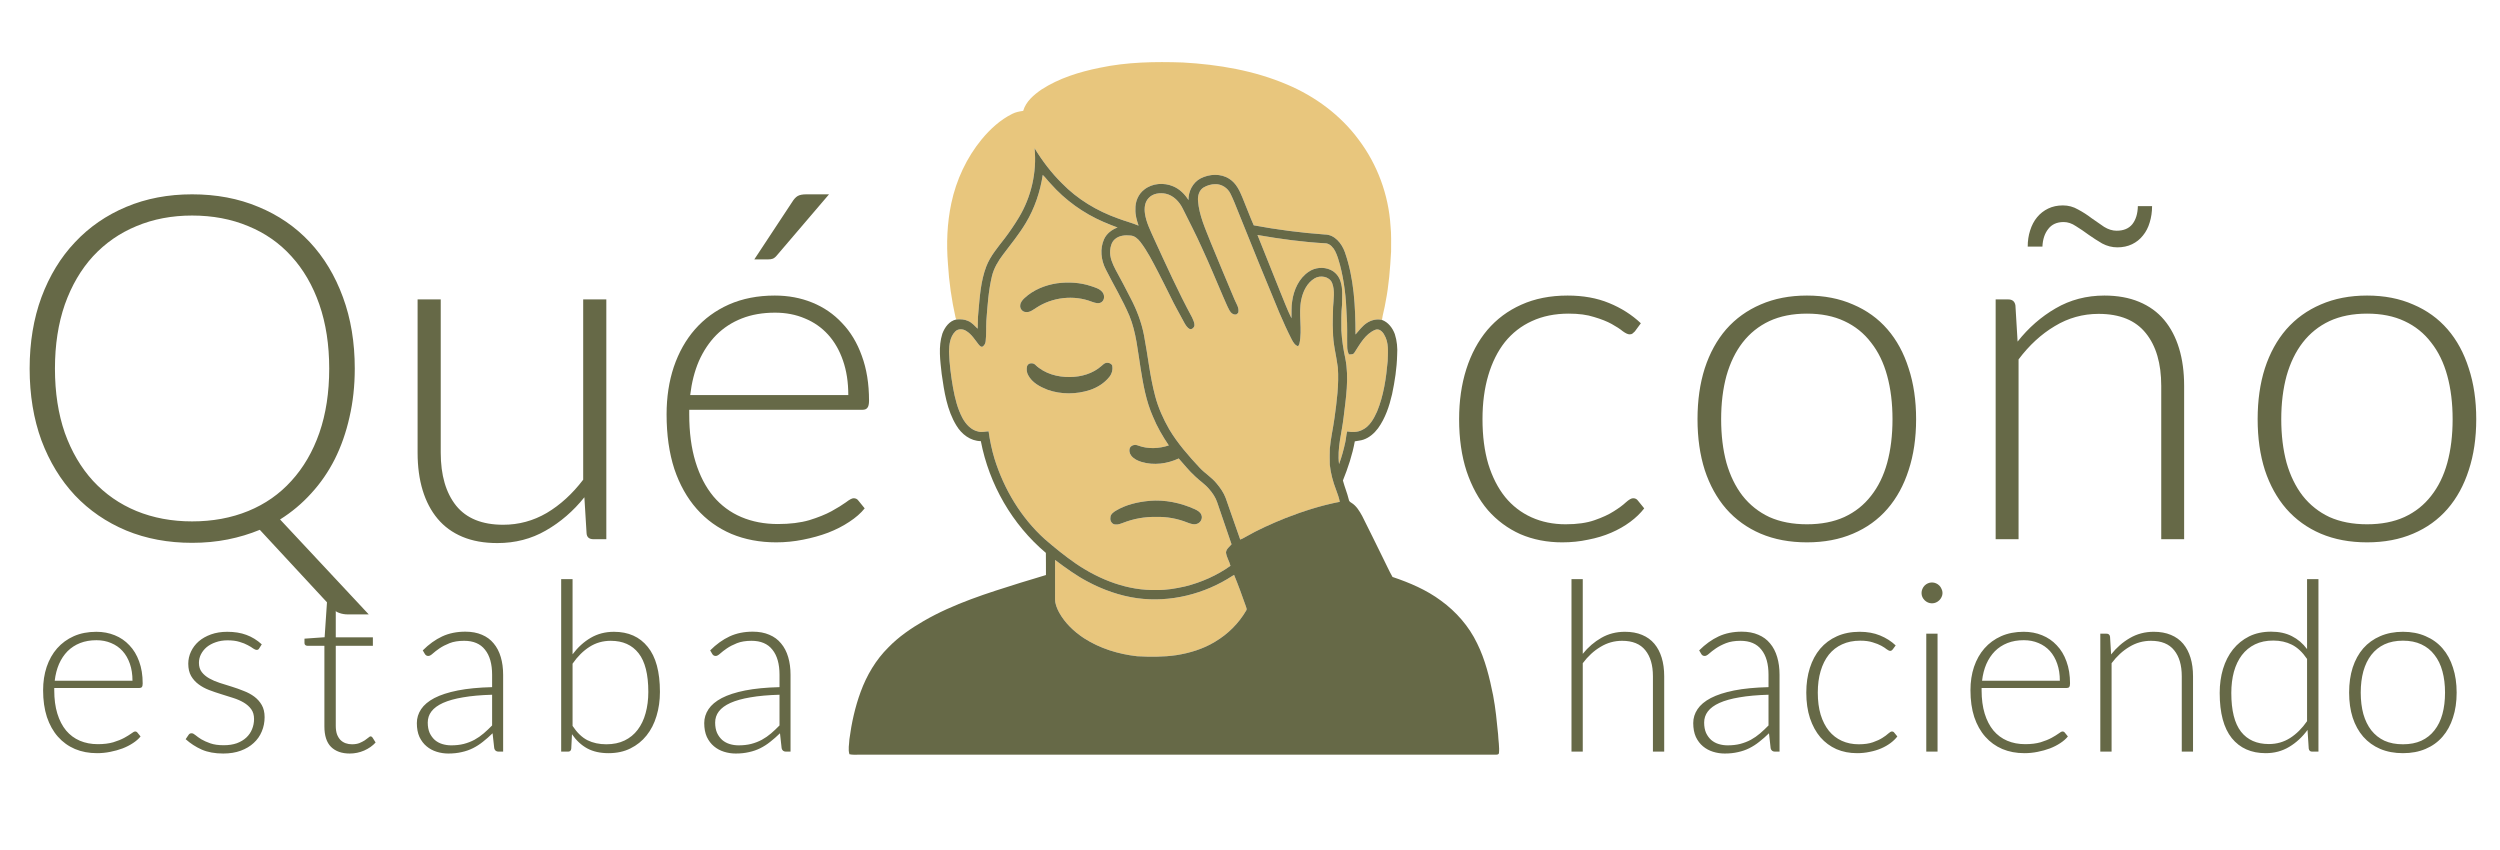 <svg width="153" height="52" viewBox="0 0 153 52" fill="none" xmlns="http://www.w3.org/2000/svg">
<path d="M21.712 22.557C21.712 23.609 21.604 24.602 21.387 25.537C21.181 26.461 20.881 27.316 20.488 28.103C20.094 28.88 19.613 29.578 19.042 30.198C18.482 30.817 17.848 31.348 17.14 31.791L22.567 37.602H21.299C21.102 37.602 20.925 37.572 20.768 37.514C20.611 37.464 20.473 37.371 20.355 37.233L15.9 32.425C15.281 32.68 14.627 32.877 13.939 33.015C13.25 33.152 12.523 33.221 11.756 33.221C10.291 33.221 8.948 32.971 7.729 32.469C6.51 31.958 5.462 31.24 4.587 30.316C3.712 29.381 3.029 28.26 2.537 26.953C2.055 25.635 1.814 24.17 1.814 22.557C1.814 20.954 2.055 19.499 2.537 18.191C3.029 16.873 3.712 15.752 4.587 14.828C5.462 13.894 6.51 13.171 7.729 12.66C8.948 12.148 10.291 11.893 11.756 11.893C13.241 11.893 14.593 12.148 15.812 12.66C17.031 13.161 18.079 13.879 18.954 14.813C19.829 15.747 20.507 16.873 20.989 18.191C21.471 19.499 21.712 20.954 21.712 22.557ZM20.148 22.557C20.148 21.102 19.947 19.794 19.544 18.634C19.141 17.473 18.57 16.49 17.833 15.684C17.105 14.877 16.225 14.263 15.193 13.84C14.16 13.407 13.014 13.191 11.756 13.191C10.517 13.191 9.381 13.407 8.348 13.84C7.326 14.263 6.441 14.877 5.694 15.684C4.956 16.49 4.381 17.473 3.968 18.634C3.565 19.794 3.363 21.102 3.363 22.557C3.363 24.022 3.565 25.335 3.968 26.495C4.381 27.646 4.956 28.624 5.694 29.43C6.441 30.237 7.326 30.851 8.348 31.274C9.381 31.697 10.517 31.909 11.756 31.909C13.014 31.909 14.16 31.697 15.193 31.274C16.225 30.851 17.105 30.237 17.833 29.43C18.57 28.624 19.141 27.646 19.544 26.495C19.947 25.335 20.148 24.022 20.148 22.557ZM26.973 18.324V27.705C26.973 29.081 27.288 30.163 27.917 30.95C28.547 31.727 29.506 32.115 30.794 32.115C31.747 32.115 32.637 31.874 33.463 31.392C34.289 30.901 35.032 30.222 35.691 29.357V18.324H37.107V33H36.325C36.05 33 35.907 32.872 35.897 32.617L35.764 30.433C35.086 31.279 34.299 31.958 33.404 32.469C32.519 32.98 31.531 33.236 30.44 33.236C29.623 33.236 28.91 33.108 28.301 32.852C27.691 32.597 27.185 32.228 26.782 31.746C26.378 31.264 26.074 30.684 25.867 30.006C25.661 29.327 25.557 28.56 25.557 27.705V18.324H26.973ZM47.417 18.088C48.243 18.088 49.005 18.23 49.704 18.515C50.412 18.801 51.021 19.219 51.533 19.769C52.054 20.31 52.457 20.979 52.742 21.775C53.037 22.572 53.185 23.486 53.185 24.519C53.185 24.735 53.15 24.883 53.081 24.961C53.022 25.04 52.924 25.079 52.786 25.079H42.181V25.36C42.181 26.461 42.309 27.429 42.565 28.265C42.82 29.101 43.184 29.804 43.656 30.375C44.128 30.935 44.698 31.358 45.367 31.643C46.036 31.928 46.783 32.071 47.609 32.071C48.347 32.071 48.986 31.992 49.527 31.835C50.067 31.668 50.52 31.486 50.884 31.289C51.257 31.082 51.552 30.901 51.769 30.743C51.985 30.576 52.142 30.492 52.241 30.492C52.368 30.492 52.467 30.542 52.536 30.64L52.919 31.112C52.683 31.407 52.368 31.682 51.975 31.938C51.592 32.194 51.159 32.415 50.677 32.602C50.205 32.779 49.694 32.921 49.143 33.029C48.602 33.138 48.056 33.192 47.506 33.192C46.503 33.192 45.588 33.02 44.762 32.675C43.936 32.322 43.228 31.81 42.638 31.142C42.048 30.473 41.591 29.657 41.267 28.693C40.952 27.72 40.795 26.608 40.795 25.36C40.795 24.307 40.942 23.339 41.237 22.454C41.542 21.559 41.975 20.792 42.535 20.153C43.105 19.504 43.799 18.997 44.615 18.634C45.441 18.27 46.375 18.088 47.417 18.088ZM47.432 19.135C46.675 19.135 45.996 19.253 45.397 19.489C44.797 19.725 44.276 20.064 43.833 20.507C43.4 20.949 43.046 21.48 42.771 22.1C42.506 22.719 42.329 23.413 42.24 24.18H51.916C51.916 23.393 51.808 22.69 51.592 22.07C51.375 21.441 51.07 20.91 50.677 20.477C50.284 20.045 49.812 19.715 49.261 19.489C48.71 19.253 48.101 19.135 47.432 19.135ZM50.736 11.893L47.55 15.624C47.471 15.723 47.388 15.792 47.299 15.831C47.221 15.861 47.122 15.875 47.004 15.875H46.164L48.479 12.365C48.587 12.188 48.701 12.065 48.819 11.996C48.937 11.927 49.114 11.893 49.35 11.893H50.736Z" fill="#666947"/>
<path d="M100.051 20.285C100.002 20.335 99.952 20.379 99.903 20.418C99.864 20.448 99.805 20.462 99.726 20.462C99.628 20.462 99.49 20.399 99.313 20.271C99.146 20.133 98.92 19.986 98.635 19.828C98.35 19.671 97.991 19.528 97.558 19.401C97.135 19.263 96.619 19.194 96.009 19.194C95.164 19.194 94.411 19.346 93.752 19.651C93.103 19.946 92.553 20.374 92.1 20.934C91.658 21.495 91.319 22.174 91.083 22.97C90.847 23.767 90.729 24.661 90.729 25.654C90.729 26.687 90.847 27.602 91.083 28.398C91.329 29.195 91.673 29.868 92.115 30.419C92.558 30.96 93.094 31.373 93.723 31.658C94.352 31.943 95.05 32.086 95.817 32.086C96.525 32.086 97.115 32.002 97.588 31.835C98.069 31.668 98.463 31.486 98.767 31.289C99.082 31.092 99.328 30.91 99.505 30.743C99.692 30.576 99.839 30.492 99.948 30.492C100.075 30.492 100.174 30.542 100.243 30.64L100.626 31.112C100.4 31.407 100.115 31.682 99.77 31.938C99.426 32.194 99.038 32.415 98.605 32.602C98.173 32.789 97.701 32.931 97.189 33.029C96.688 33.138 96.162 33.192 95.611 33.192C94.677 33.192 93.821 33.025 93.044 32.69C92.278 32.346 91.614 31.854 91.053 31.215C90.503 30.566 90.07 29.775 89.755 28.84C89.45 27.906 89.298 26.844 89.298 25.654C89.298 24.534 89.445 23.511 89.74 22.587C90.035 21.662 90.463 20.866 91.024 20.197C91.594 19.528 92.287 19.012 93.103 18.648C93.93 18.275 94.874 18.088 95.936 18.088C96.889 18.088 97.735 18.24 98.472 18.545C99.22 18.85 99.869 19.263 100.42 19.784L100.051 20.285ZM110.585 18.088C111.637 18.088 112.576 18.27 113.402 18.634C114.238 18.988 114.941 19.494 115.511 20.153C116.081 20.812 116.514 21.608 116.809 22.542C117.114 23.467 117.266 24.504 117.266 25.654C117.266 26.805 117.114 27.842 116.809 28.767C116.514 29.691 116.081 30.483 115.511 31.142C114.941 31.8 114.238 32.307 113.402 32.661C112.576 33.015 111.637 33.192 110.585 33.192C109.532 33.192 108.588 33.015 107.753 32.661C106.927 32.307 106.223 31.8 105.643 31.142C105.073 30.483 104.635 29.691 104.331 28.767C104.036 27.842 103.888 26.805 103.888 25.654C103.888 24.504 104.036 23.467 104.331 22.542C104.635 21.608 105.073 20.812 105.643 20.153C106.223 19.494 106.927 18.988 107.753 18.634C108.588 18.27 109.532 18.088 110.585 18.088ZM110.585 32.086C111.46 32.086 112.222 31.938 112.871 31.643C113.53 31.338 114.075 30.905 114.508 30.345C114.951 29.785 115.28 29.111 115.496 28.324C115.713 27.528 115.821 26.638 115.821 25.654C115.821 24.681 115.713 23.796 115.496 23C115.28 22.203 114.951 21.524 114.508 20.964C114.075 20.394 113.53 19.956 112.871 19.651C112.222 19.346 111.46 19.194 110.585 19.194C109.709 19.194 108.942 19.346 108.284 19.651C107.635 19.956 107.089 20.394 106.646 20.964C106.214 21.524 105.884 22.203 105.658 23C105.442 23.796 105.334 24.681 105.334 25.654C105.334 26.638 105.442 27.528 105.658 28.324C105.884 29.111 106.214 29.785 106.646 30.345C107.089 30.905 107.635 31.338 108.284 31.643C108.942 31.938 109.709 32.086 110.585 32.086ZM122.134 33V18.324H122.901C123.157 18.324 123.304 18.447 123.344 18.692L123.477 20.905C124.145 20.059 124.922 19.381 125.807 18.869C126.702 18.348 127.695 18.088 128.787 18.088C129.593 18.088 130.301 18.216 130.911 18.471C131.53 18.727 132.041 19.096 132.445 19.578C132.848 20.059 133.153 20.64 133.359 21.318C133.566 21.997 133.669 22.764 133.669 23.619V33H132.268V23.619C132.268 22.242 131.953 21.166 131.324 20.389C130.694 19.602 129.731 19.209 128.433 19.209C127.469 19.209 126.574 19.459 125.748 19.961C124.922 20.453 124.185 21.131 123.536 21.997V33H122.134ZM129.539 14.12C129.962 14.12 130.281 13.987 130.498 13.722C130.714 13.446 130.827 13.078 130.837 12.616H131.707C131.707 12.97 131.658 13.304 131.56 13.618C131.471 13.923 131.333 14.189 131.147 14.415C130.97 14.641 130.748 14.818 130.483 14.946C130.217 15.074 129.917 15.138 129.583 15.138C129.259 15.138 128.949 15.059 128.654 14.902C128.369 14.735 128.093 14.558 127.828 14.371C127.562 14.174 127.302 13.997 127.046 13.84C126.8 13.673 126.549 13.589 126.294 13.589C125.881 13.589 125.566 13.732 125.35 14.017C125.133 14.292 125.015 14.651 124.996 15.094H124.096C124.096 14.739 124.145 14.41 124.244 14.105C124.342 13.791 124.484 13.52 124.671 13.294C124.858 13.068 125.084 12.891 125.35 12.763C125.615 12.635 125.915 12.571 126.25 12.571C126.584 12.571 126.894 12.655 127.179 12.822C127.474 12.979 127.749 13.156 128.005 13.353C128.27 13.54 128.526 13.717 128.772 13.884C129.027 14.041 129.283 14.12 129.539 14.12ZM144.864 18.088C145.917 18.088 146.856 18.27 147.682 18.634C148.518 18.988 149.221 19.494 149.791 20.153C150.361 20.812 150.794 21.608 151.089 22.542C151.394 23.467 151.546 24.504 151.546 25.654C151.546 26.805 151.394 27.842 151.089 28.767C150.794 29.691 150.361 30.483 149.791 31.142C149.221 31.8 148.518 32.307 147.682 32.661C146.856 33.015 145.917 33.192 144.864 33.192C143.812 33.192 142.868 33.015 142.032 32.661C141.206 32.307 140.503 31.8 139.923 31.142C139.353 30.483 138.915 29.691 138.61 28.767C138.315 27.842 138.168 26.805 138.168 25.654C138.168 24.504 138.315 23.467 138.61 22.542C138.915 21.608 139.353 20.812 139.923 20.153C140.503 19.494 141.206 18.988 142.032 18.634C142.868 18.27 143.812 18.088 144.864 18.088ZM144.864 32.086C145.74 32.086 146.502 31.938 147.151 31.643C147.81 31.338 148.355 30.905 148.788 30.345C149.23 29.785 149.56 29.111 149.776 28.324C149.993 27.528 150.101 26.638 150.101 25.654C150.101 24.681 149.993 23.796 149.776 23C149.56 22.203 149.23 21.524 148.788 20.964C148.355 20.394 147.81 19.956 147.151 19.651C146.502 19.346 145.74 19.194 144.864 19.194C143.989 19.194 143.222 19.346 142.563 19.651C141.914 19.956 141.369 20.394 140.926 20.964C140.494 21.524 140.164 22.203 139.938 23C139.722 23.796 139.613 24.681 139.613 25.654C139.613 26.638 139.722 27.528 139.938 28.324C140.164 29.111 140.494 29.785 140.926 30.345C141.369 30.905 141.914 31.338 142.563 31.643C143.222 31.938 143.989 32.086 144.864 32.086Z" fill="#666947"/>
<path d="M5.896 38.666C6.302 38.666 6.677 38.736 7.02 38.876C7.369 39.016 7.668 39.222 7.92 39.492C8.176 39.758 8.374 40.087 8.515 40.479C8.66 40.871 8.732 41.321 8.732 41.828C8.732 41.935 8.715 42.008 8.682 42.046C8.653 42.085 8.604 42.104 8.537 42.104H3.32V42.242C3.32 42.784 3.383 43.26 3.509 43.671C3.635 44.082 3.814 44.428 4.046 44.709C4.278 44.984 4.559 45.192 4.887 45.333C5.216 45.473 5.584 45.543 5.99 45.543C6.353 45.543 6.667 45.504 6.933 45.427C7.199 45.345 7.422 45.255 7.601 45.158C7.784 45.057 7.93 44.967 8.036 44.89C8.142 44.808 8.22 44.767 8.268 44.767C8.331 44.767 8.379 44.791 8.413 44.839L8.602 45.071C8.486 45.217 8.331 45.352 8.137 45.478C7.949 45.603 7.736 45.712 7.499 45.804C7.267 45.891 7.015 45.961 6.745 46.014C6.479 46.068 6.21 46.094 5.939 46.094C5.446 46.094 4.996 46.01 4.59 45.84C4.184 45.666 3.835 45.415 3.545 45.086C3.255 44.757 3.03 44.356 2.871 43.882C2.716 43.403 2.638 42.856 2.638 42.242C2.638 41.725 2.711 41.248 2.856 40.813C3.006 40.373 3.219 39.995 3.494 39.681C3.775 39.362 4.116 39.113 4.517 38.934C4.924 38.755 5.383 38.666 5.896 38.666ZM5.903 39.181C5.531 39.181 5.197 39.239 4.902 39.355C4.607 39.471 4.351 39.638 4.133 39.855C3.92 40.073 3.746 40.334 3.611 40.639C3.48 40.944 3.393 41.284 3.349 41.662H8.108C8.108 41.275 8.055 40.929 7.949 40.624C7.842 40.315 7.693 40.053 7.499 39.841C7.306 39.628 7.073 39.466 6.803 39.355C6.532 39.239 6.232 39.181 5.903 39.181ZM15.867 39.674C15.833 39.742 15.78 39.775 15.708 39.775C15.655 39.775 15.584 39.746 15.497 39.688C15.415 39.626 15.304 39.558 15.164 39.485C15.028 39.408 14.859 39.34 14.656 39.282C14.457 39.219 14.213 39.188 13.923 39.188C13.662 39.188 13.422 39.227 13.205 39.304C12.992 39.376 12.808 39.476 12.653 39.601C12.504 39.727 12.385 39.875 12.298 40.044C12.216 40.208 12.175 40.382 12.175 40.566C12.175 40.794 12.233 40.982 12.349 41.132C12.465 41.282 12.617 41.41 12.806 41.517C12.994 41.623 13.207 41.715 13.444 41.792C13.686 41.87 13.933 41.947 14.184 42.024C14.436 42.102 14.68 42.189 14.917 42.286C15.159 42.377 15.374 42.494 15.563 42.634C15.751 42.774 15.904 42.946 16.02 43.149C16.136 43.352 16.194 43.599 16.194 43.889C16.194 44.203 16.136 44.496 16.02 44.767C15.908 45.038 15.744 45.272 15.526 45.47C15.313 45.669 15.05 45.826 14.736 45.942C14.421 46.058 14.063 46.116 13.662 46.116C13.154 46.116 12.716 46.036 12.349 45.877C11.981 45.712 11.652 45.499 11.362 45.238L11.529 44.992C11.553 44.953 11.58 44.924 11.609 44.904C11.638 44.885 11.679 44.876 11.732 44.876C11.795 44.876 11.872 44.914 11.964 44.992C12.056 45.069 12.175 45.154 12.32 45.245C12.47 45.333 12.653 45.415 12.871 45.492C13.094 45.57 13.367 45.608 13.691 45.608C13.996 45.608 14.264 45.567 14.496 45.485C14.728 45.398 14.922 45.282 15.076 45.137C15.231 44.992 15.347 44.822 15.425 44.629C15.507 44.431 15.548 44.223 15.548 44.005C15.548 43.763 15.49 43.562 15.374 43.403C15.258 43.243 15.105 43.108 14.917 42.996C14.728 42.885 14.513 42.791 14.271 42.714C14.034 42.636 13.788 42.559 13.531 42.481C13.28 42.404 13.033 42.319 12.791 42.227C12.554 42.136 12.341 42.02 12.153 41.879C11.964 41.739 11.812 41.57 11.696 41.371C11.58 41.168 11.522 40.917 11.522 40.617C11.522 40.361 11.577 40.114 11.689 39.877C11.8 39.64 11.957 39.432 12.16 39.253C12.368 39.074 12.62 38.931 12.915 38.825C13.21 38.719 13.541 38.666 13.909 38.666C14.349 38.666 14.738 38.728 15.076 38.854C15.42 38.98 15.734 39.173 16.02 39.434L15.867 39.674ZM21.405 46.116C20.917 46.116 20.535 45.981 20.259 45.71C19.988 45.439 19.853 45.021 19.853 44.455V39.522H18.815C18.762 39.522 18.719 39.507 18.685 39.478C18.651 39.449 18.634 39.408 18.634 39.355V39.086L19.867 38.999L20.041 36.416C20.046 36.373 20.063 36.334 20.092 36.3C20.126 36.267 20.17 36.25 20.223 36.25H20.549V39.006H22.82V39.522H20.549V44.419C20.549 44.617 20.573 44.788 20.622 44.934C20.675 45.074 20.745 45.19 20.832 45.282C20.924 45.374 21.03 45.441 21.151 45.485C21.272 45.528 21.403 45.55 21.543 45.55C21.717 45.55 21.867 45.526 21.993 45.478C22.119 45.425 22.228 45.369 22.32 45.311C22.411 45.248 22.486 45.192 22.544 45.144C22.602 45.091 22.648 45.064 22.682 45.064C22.721 45.064 22.76 45.088 22.798 45.137L22.987 45.441C22.803 45.645 22.569 45.809 22.283 45.935C22.003 46.056 21.71 46.116 21.405 46.116ZM30.517 46C30.371 46 30.282 45.932 30.248 45.797L30.146 44.876C29.948 45.069 29.75 45.243 29.552 45.398C29.358 45.553 29.155 45.683 28.942 45.79C28.729 45.896 28.5 45.976 28.253 46.029C28.006 46.087 27.735 46.116 27.441 46.116C27.194 46.116 26.954 46.08 26.722 46.007C26.49 45.935 26.285 45.824 26.106 45.673C25.927 45.524 25.782 45.333 25.67 45.1C25.564 44.863 25.511 44.581 25.511 44.252C25.511 43.947 25.598 43.664 25.772 43.403C25.946 43.142 26.217 42.914 26.584 42.721C26.957 42.527 27.433 42.373 28.014 42.257C28.599 42.141 29.3 42.073 30.117 42.053V41.299C30.117 40.632 29.972 40.119 29.682 39.761C29.397 39.398 28.971 39.217 28.405 39.217C28.057 39.217 27.76 39.265 27.513 39.362C27.271 39.459 27.066 39.565 26.896 39.681C26.727 39.797 26.589 39.904 26.483 40C26.377 40.097 26.287 40.145 26.214 40.145C26.118 40.145 26.045 40.102 25.997 40.015L25.873 39.804C26.251 39.427 26.647 39.142 27.063 38.948C27.479 38.755 27.951 38.658 28.478 38.658C28.865 38.658 29.203 38.721 29.494 38.847C29.784 38.968 30.023 39.144 30.212 39.376C30.405 39.604 30.55 39.882 30.647 40.211C30.744 40.535 30.792 40.898 30.792 41.299V46H30.517ZM27.615 45.615C27.895 45.615 28.151 45.587 28.384 45.528C28.621 45.466 28.838 45.381 29.037 45.275C29.24 45.163 29.428 45.033 29.602 44.883C29.776 44.733 29.948 44.571 30.117 44.397V42.518C29.431 42.537 28.838 42.59 28.34 42.677C27.847 42.76 27.438 42.873 27.114 43.018C26.795 43.163 26.558 43.337 26.403 43.541C26.253 43.739 26.178 43.966 26.178 44.223C26.178 44.464 26.217 44.675 26.294 44.854C26.377 45.028 26.483 45.173 26.613 45.289C26.744 45.4 26.896 45.483 27.07 45.536C27.245 45.589 27.426 45.615 27.615 45.615ZM34.344 46V35.444H35.041V40.044C35.36 39.618 35.73 39.282 36.151 39.035C36.572 38.789 37.046 38.666 37.573 38.666C38.458 38.666 39.147 38.973 39.64 39.587C40.139 40.196 40.388 41.115 40.388 42.344C40.388 42.871 40.318 43.364 40.177 43.824C40.042 44.278 39.839 44.675 39.568 45.013C39.302 45.347 38.973 45.611 38.581 45.804C38.194 45.998 37.747 46.094 37.239 46.094C36.736 46.094 36.303 45.998 35.941 45.804C35.578 45.606 35.266 45.316 35.005 44.934L34.961 45.819C34.947 45.94 34.881 46 34.765 46H34.344ZM37.377 39.217C36.898 39.217 36.465 39.34 36.078 39.587C35.691 39.834 35.346 40.177 35.041 40.617V44.426C35.317 44.842 35.621 45.134 35.955 45.303C36.289 45.468 36.673 45.55 37.108 45.55C37.534 45.55 37.907 45.473 38.226 45.318C38.545 45.163 38.811 44.946 39.024 44.665C39.241 44.38 39.404 44.041 39.51 43.65C39.621 43.253 39.677 42.818 39.677 42.344C39.677 41.27 39.478 40.482 39.082 39.979C38.685 39.471 38.117 39.217 37.377 39.217ZM48.105 46C47.96 46 47.871 45.932 47.837 45.797L47.735 44.876C47.537 45.069 47.339 45.243 47.14 45.398C46.947 45.553 46.744 45.683 46.531 45.79C46.318 45.896 46.088 45.976 45.842 46.029C45.595 46.087 45.324 46.116 45.029 46.116C44.783 46.116 44.543 46.08 44.311 46.007C44.079 45.935 43.873 45.824 43.694 45.673C43.515 45.524 43.37 45.333 43.259 45.1C43.153 44.863 43.099 44.581 43.099 44.252C43.099 43.947 43.187 43.664 43.361 43.403C43.535 43.142 43.806 42.914 44.173 42.721C44.546 42.527 45.022 42.373 45.602 42.257C46.188 42.141 46.889 42.073 47.706 42.053V41.299C47.706 40.632 47.561 40.119 47.271 39.761C46.986 39.398 46.56 39.217 45.994 39.217C45.646 39.217 45.348 39.265 45.102 39.362C44.86 39.459 44.654 39.565 44.485 39.681C44.316 39.797 44.178 39.904 44.072 40C43.965 40.097 43.876 40.145 43.803 40.145C43.706 40.145 43.634 40.102 43.586 40.015L43.462 39.804C43.84 39.427 44.236 39.142 44.652 38.948C45.068 38.755 45.539 38.658 46.067 38.658C46.454 38.658 46.792 38.721 47.082 38.847C47.373 38.968 47.612 39.144 47.8 39.376C47.994 39.604 48.139 39.882 48.236 40.211C48.333 40.535 48.381 40.898 48.381 41.299V46H48.105ZM45.203 45.615C45.484 45.615 45.74 45.587 45.972 45.528C46.209 45.466 46.427 45.381 46.625 45.275C46.828 45.163 47.017 45.033 47.191 44.883C47.365 44.733 47.537 44.571 47.706 44.397V42.518C47.019 42.537 46.427 42.59 45.929 42.677C45.435 42.76 45.027 42.873 44.703 43.018C44.384 43.163 44.147 43.337 43.992 43.541C43.842 43.739 43.767 43.966 43.767 44.223C43.767 44.464 43.806 44.675 43.883 44.854C43.965 45.028 44.072 45.173 44.202 45.289C44.333 45.4 44.485 45.483 44.659 45.536C44.833 45.589 45.015 45.615 45.203 45.615Z" fill="#666947"/>
<path d="M96.175 46V35.444H96.865V40.015C97.198 39.603 97.578 39.277 98.004 39.035C98.434 38.788 98.915 38.665 99.447 38.665C99.844 38.665 100.192 38.728 100.492 38.854C100.797 38.98 101.048 39.161 101.247 39.398C101.445 39.635 101.595 39.92 101.696 40.254C101.798 40.588 101.849 40.965 101.849 41.386V46H101.159V41.386C101.159 40.709 101.005 40.179 100.695 39.797C100.386 39.41 99.912 39.217 99.273 39.217C98.799 39.217 98.359 39.34 97.953 39.587C97.546 39.828 97.184 40.162 96.865 40.588V46H96.175ZM108.632 46C108.487 46 108.398 45.932 108.364 45.797L108.262 44.876C108.064 45.069 107.866 45.243 107.667 45.398C107.474 45.553 107.271 45.683 107.058 45.79C106.845 45.896 106.615 45.976 106.369 46.029C106.122 46.087 105.851 46.116 105.556 46.116C105.31 46.116 105.07 46.08 104.838 46.007C104.606 45.935 104.4 45.824 104.221 45.673C104.042 45.524 103.897 45.333 103.786 45.1C103.68 44.863 103.626 44.58 103.626 44.252C103.626 43.947 103.713 43.664 103.888 43.403C104.062 43.142 104.333 42.914 104.7 42.721C105.073 42.527 105.549 42.373 106.129 42.256C106.715 42.14 107.416 42.073 108.233 42.053V41.299C108.233 40.631 108.088 40.119 107.798 39.761C107.513 39.398 107.087 39.217 106.521 39.217C106.173 39.217 105.875 39.265 105.629 39.362C105.387 39.458 105.181 39.565 105.012 39.681C104.843 39.797 104.705 39.903 104.599 40C104.492 40.097 104.403 40.145 104.33 40.145C104.233 40.145 104.161 40.102 104.113 40.015L103.989 39.804C104.366 39.427 104.763 39.142 105.179 38.948C105.595 38.755 106.067 38.658 106.594 38.658C106.981 38.658 107.319 38.721 107.609 38.847C107.9 38.968 108.139 39.144 108.328 39.376C108.521 39.603 108.666 39.882 108.763 40.211C108.86 40.535 108.908 40.897 108.908 41.299V46H108.632ZM105.73 45.615C106.011 45.615 106.267 45.587 106.499 45.528C106.736 45.465 106.954 45.381 107.152 45.275C107.355 45.163 107.544 45.033 107.718 44.883C107.892 44.733 108.064 44.571 108.233 44.397V42.518C107.547 42.537 106.954 42.59 106.456 42.677C105.963 42.759 105.554 42.873 105.23 43.018C104.911 43.163 104.674 43.337 104.519 43.541C104.369 43.739 104.294 43.966 104.294 44.222C104.294 44.464 104.333 44.675 104.41 44.854C104.492 45.028 104.599 45.173 104.729 45.289C104.86 45.4 105.012 45.483 105.186 45.536C105.36 45.589 105.542 45.615 105.73 45.615ZM115.834 39.746C115.81 39.77 115.786 39.792 115.762 39.812C115.742 39.826 115.713 39.833 115.674 39.833C115.626 39.833 115.558 39.802 115.471 39.739C115.389 39.671 115.278 39.599 115.138 39.521C114.997 39.444 114.821 39.374 114.608 39.311C114.4 39.243 114.146 39.209 113.846 39.209C113.43 39.209 113.06 39.284 112.736 39.434C112.417 39.579 112.146 39.79 111.924 40.065C111.706 40.341 111.539 40.675 111.423 41.067C111.307 41.458 111.249 41.898 111.249 42.387C111.249 42.895 111.307 43.345 111.423 43.736C111.544 44.128 111.713 44.459 111.931 44.73C112.149 44.996 112.412 45.2 112.722 45.34C113.031 45.48 113.375 45.55 113.752 45.55C114.1 45.55 114.39 45.509 114.623 45.427C114.86 45.345 115.053 45.255 115.203 45.158C115.358 45.062 115.479 44.972 115.566 44.89C115.658 44.808 115.73 44.767 115.783 44.767C115.846 44.767 115.895 44.791 115.928 44.839L116.117 45.071C116.006 45.217 115.866 45.352 115.696 45.478C115.527 45.603 115.336 45.712 115.123 45.804C114.91 45.896 114.678 45.966 114.427 46.014C114.18 46.068 113.921 46.094 113.65 46.094C113.191 46.094 112.77 46.012 112.388 45.848C112.011 45.678 111.684 45.437 111.409 45.122C111.138 44.803 110.925 44.414 110.77 43.954C110.62 43.495 110.545 42.972 110.545 42.387C110.545 41.836 110.618 41.333 110.763 40.878C110.908 40.423 111.118 40.032 111.394 39.703C111.675 39.374 112.016 39.12 112.417 38.941C112.823 38.757 113.288 38.665 113.81 38.665C114.279 38.665 114.695 38.74 115.058 38.89C115.425 39.04 115.745 39.243 116.015 39.499L115.834 39.746ZM118.578 38.781V46H117.888V38.781H118.578ZM118.882 36.293C118.882 36.38 118.863 36.462 118.824 36.539C118.79 36.612 118.744 36.677 118.686 36.735C118.628 36.793 118.561 36.839 118.483 36.873C118.406 36.907 118.324 36.924 118.237 36.924C118.15 36.924 118.067 36.907 117.99 36.873C117.913 36.839 117.845 36.793 117.787 36.735C117.729 36.677 117.683 36.612 117.649 36.539C117.615 36.462 117.598 36.38 117.598 36.293C117.598 36.206 117.615 36.123 117.649 36.046C117.683 35.964 117.729 35.894 117.787 35.836C117.845 35.778 117.913 35.732 117.99 35.698C118.067 35.664 118.15 35.647 118.237 35.647C118.324 35.647 118.406 35.664 118.483 35.698C118.561 35.732 118.628 35.778 118.686 35.836C118.744 35.894 118.79 35.964 118.824 36.046C118.863 36.123 118.882 36.206 118.882 36.293ZM123.849 38.665C124.255 38.665 124.63 38.735 124.974 38.876C125.322 39.016 125.622 39.221 125.873 39.492C126.13 39.758 126.328 40.087 126.468 40.479C126.613 40.871 126.686 41.321 126.686 41.828C126.686 41.935 126.669 42.007 126.635 42.046C126.606 42.085 126.558 42.104 126.49 42.104H121.274V42.242C121.274 42.784 121.337 43.26 121.462 43.671C121.588 44.082 121.767 44.428 121.999 44.709C122.231 44.984 122.512 45.192 122.841 45.333C123.17 45.473 123.537 45.543 123.943 45.543C124.306 45.543 124.621 45.504 124.887 45.427C125.153 45.345 125.375 45.255 125.554 45.158C125.738 45.057 125.883 44.967 125.989 44.89C126.096 44.808 126.173 44.767 126.222 44.767C126.284 44.767 126.333 44.791 126.367 44.839L126.555 45.071C126.439 45.217 126.284 45.352 126.091 45.478C125.902 45.603 125.69 45.712 125.453 45.804C125.22 45.891 124.969 45.961 124.698 46.014C124.432 46.068 124.164 46.094 123.893 46.094C123.399 46.094 122.95 46.01 122.543 45.84C122.137 45.666 121.789 45.415 121.499 45.086C121.208 44.757 120.983 44.355 120.824 43.882C120.669 43.403 120.592 42.856 120.592 42.242C120.592 41.724 120.664 41.248 120.809 40.813C120.959 40.373 121.172 39.995 121.448 39.681C121.728 39.362 122.069 39.113 122.471 38.934C122.877 38.755 123.336 38.665 123.849 38.665ZM123.856 39.18C123.484 39.18 123.15 39.238 122.855 39.354C122.56 39.471 122.304 39.637 122.086 39.855C121.873 40.073 121.699 40.334 121.564 40.639C121.433 40.943 121.346 41.284 121.303 41.661H126.062C126.062 41.275 126.009 40.929 125.902 40.624C125.796 40.315 125.646 40.053 125.453 39.84C125.259 39.628 125.027 39.466 124.756 39.354C124.485 39.238 124.185 39.18 123.856 39.18ZM128.539 46V38.781H128.917C129.042 38.781 129.115 38.842 129.134 38.963L129.2 40.051C129.529 39.635 129.911 39.301 130.346 39.05C130.786 38.793 131.275 38.665 131.811 38.665C132.208 38.665 132.556 38.728 132.856 38.854C133.161 38.98 133.412 39.161 133.611 39.398C133.809 39.635 133.959 39.92 134.06 40.254C134.162 40.588 134.213 40.965 134.213 41.386V46H133.524V41.386C133.524 40.709 133.369 40.179 133.059 39.797C132.75 39.41 132.276 39.217 131.637 39.217C131.163 39.217 130.723 39.34 130.317 39.587C129.911 39.828 129.548 40.162 129.229 40.588V46H128.539ZM141.504 46C141.383 46 141.313 45.937 141.294 45.811L141.221 44.672C140.902 45.108 140.527 45.453 140.097 45.71C139.671 45.966 139.192 46.094 138.66 46.094C137.775 46.094 137.084 45.787 136.585 45.173C136.092 44.559 135.845 43.637 135.845 42.409C135.845 41.882 135.913 41.391 136.049 40.936C136.189 40.477 136.392 40.08 136.658 39.746C136.929 39.408 137.258 39.142 137.645 38.948C138.036 38.755 138.486 38.658 138.994 38.658C139.483 38.658 139.906 38.75 140.264 38.934C140.622 39.113 140.931 39.376 141.192 39.724V35.444H141.889V46H141.504ZM138.856 45.536C139.335 45.536 139.768 45.412 140.155 45.166C140.542 44.919 140.888 44.576 141.192 44.136V40.327C140.912 39.916 140.602 39.625 140.264 39.456C139.93 39.287 139.55 39.202 139.125 39.202C138.699 39.202 138.327 39.279 138.007 39.434C137.688 39.589 137.42 39.809 137.202 40.094C136.989 40.375 136.827 40.714 136.716 41.11C136.61 41.502 136.556 41.935 136.556 42.409C136.556 43.483 136.755 44.273 137.151 44.781C137.548 45.284 138.116 45.536 138.856 45.536ZM147.06 38.665C147.578 38.665 148.04 38.755 148.446 38.934C148.857 39.108 149.203 39.357 149.483 39.681C149.764 40.005 149.977 40.397 150.122 40.856C150.272 41.311 150.347 41.821 150.347 42.387C150.347 42.953 150.272 43.463 150.122 43.918C149.977 44.373 149.764 44.762 149.483 45.086C149.203 45.41 148.857 45.659 148.446 45.833C148.04 46.007 147.578 46.094 147.06 46.094C146.543 46.094 146.078 46.007 145.667 45.833C145.261 45.659 144.915 45.41 144.63 45.086C144.349 44.762 144.134 44.373 143.984 43.918C143.839 43.463 143.766 42.953 143.766 42.387C143.766 41.821 143.839 41.311 143.984 40.856C144.134 40.397 144.349 40.005 144.63 39.681C144.915 39.357 145.261 39.108 145.667 38.934C146.078 38.755 146.543 38.665 147.06 38.665ZM147.06 45.55C147.491 45.55 147.865 45.478 148.185 45.333C148.509 45.183 148.777 44.97 148.99 44.694C149.208 44.418 149.37 44.087 149.476 43.7C149.583 43.308 149.636 42.871 149.636 42.387C149.636 41.908 149.583 41.473 149.476 41.081C149.37 40.689 149.208 40.356 148.99 40.08C148.777 39.799 148.509 39.584 148.185 39.434C147.865 39.284 147.491 39.209 147.06 39.209C146.63 39.209 146.252 39.284 145.928 39.434C145.609 39.584 145.341 39.799 145.123 40.08C144.91 40.356 144.748 40.689 144.637 41.081C144.531 41.473 144.477 41.908 144.477 42.387C144.477 42.871 144.531 43.308 144.637 43.7C144.748 44.087 144.91 44.418 145.123 44.694C145.341 44.97 145.609 45.183 145.928 45.333C146.252 45.478 146.63 45.55 147.06 45.55Z" fill="#666947"/>
<path d="M67.3 4.149C68.971 3.793 70.689 3.766 72.39 3.824C74.571 3.946 76.766 4.316 78.784 5.18C80.491 5.903 82.04 7.045 83.146 8.543C84.294 10.061 84.979 11.918 85.099 13.818C85.154 14.339 85.134 14.864 85.135 15.388C85.077 16.427 85 17.468 84.795 18.49C84.741 18.857 84.627 19.212 84.576 19.579C84.253 19.5 83.906 19.592 83.636 19.776C83.365 19.96 83.172 20.23 82.957 20.472C82.954 18.775 82.873 17.04 82.304 15.424C82.116 14.9 81.686 14.353 81.08 14.352C79.62 14.246 78.168 14.058 76.729 13.79C76.482 13.232 76.275 12.656 76.038 12.093C75.863 11.664 75.651 11.212 75.248 10.954C74.722 10.603 74.012 10.639 73.466 10.924C72.993 11.178 72.726 11.717 72.736 12.245C72.511 11.883 72.197 11.57 71.799 11.405C71.229 11.16 70.519 11.21 70.026 11.603C69.664 11.881 69.471 12.344 69.489 12.796C69.471 13.146 69.571 13.483 69.682 13.811C69.271 13.636 68.837 13.528 68.421 13.368C67.137 12.912 65.937 12.194 64.986 11.213C64.34 10.575 63.787 9.848 63.318 9.072C63.46 10.541 63.114 12.056 62.351 13.319C62.086 13.758 61.796 14.181 61.487 14.589C61.071 15.132 60.611 15.661 60.362 16.308C60.017 17.208 59.961 18.182 59.875 19.133C59.836 19.459 59.853 19.789 59.836 20.117C59.652 19.944 59.484 19.741 59.246 19.642C59.023 19.538 58.77 19.529 58.529 19.552C58.517 19.524 58.493 19.468 58.481 19.44C58.239 18.357 58.08 17.254 58.014 16.146C57.914 14.91 57.962 13.656 58.22 12.441C58.523 11.011 59.157 9.648 60.087 8.518C60.605 7.896 61.215 7.333 61.945 6.971C62.154 6.861 62.388 6.819 62.619 6.785C62.786 6.208 63.272 5.802 63.747 5.473C64.819 4.783 66.058 4.399 67.3 4.149Z" fill="#E8C67D"/>
<path d="M63.816 10.705C63.992 10.87 64.131 11.069 64.3 11.241C65.192 12.248 66.308 13.053 67.544 13.584C67.821 13.713 68.11 13.812 68.394 13.922C68.047 14.052 67.731 14.29 67.572 14.632C67.302 15.223 67.384 15.926 67.677 16.492C68.153 17.436 68.703 18.345 69.117 19.319C69.54 20.346 69.627 21.463 69.806 22.547C69.966 23.549 70.145 24.562 70.559 25.495C70.814 26.119 71.154 26.703 71.531 27.261C70.928 27.461 70.255 27.493 69.653 27.268C69.485 27.192 69.26 27.229 69.159 27.393C69.082 27.553 69.126 27.751 69.233 27.887C69.39 28.087 69.63 28.201 69.868 28.272C70.616 28.494 71.437 28.385 72.137 28.058C72.469 28.428 72.777 28.822 73.146 29.156C73.423 29.423 73.75 29.635 73.999 29.93C74.212 30.171 74.396 30.444 74.497 30.752C74.782 31.607 75.084 32.457 75.371 33.312C75.242 33.467 75.04 33.601 75.031 33.822C75.068 34.107 75.236 34.353 75.306 34.629C74.472 35.222 73.52 35.641 72.529 35.889C71.967 36.012 71.394 36.121 70.816 36.107C69.041 36.165 67.315 35.49 65.862 34.508C65.188 34.042 64.55 33.525 63.933 32.988C62.481 31.677 61.445 29.939 60.864 28.078C60.698 27.53 60.582 26.967 60.502 26.4C60.298 26.404 60.093 26.47 59.89 26.416C59.44 26.332 59.109 25.965 58.901 25.578C58.602 25.013 58.448 24.385 58.331 23.76C58.203 23.023 58.104 22.279 58.08 21.531C58.087 21.099 58.138 20.615 58.457 20.291C58.632 20.104 58.938 20.12 59.138 20.258C59.465 20.454 59.659 20.791 59.891 21.081C59.952 21.147 60.027 21.251 60.132 21.215C60.245 21.143 60.311 21.014 60.323 20.882C60.369 20.473 60.344 20.059 60.364 19.648C60.434 18.731 60.492 17.807 60.706 16.908C60.823 16.412 61.09 15.968 61.397 15.567C61.872 14.937 62.375 14.324 62.78 13.645C63.32 12.747 63.659 11.738 63.816 10.705ZM64.691 17.338C63.963 17.449 63.245 17.735 62.701 18.241C62.572 18.359 62.448 18.507 62.438 18.691C62.41 18.893 62.584 19.102 62.792 19.098C63.028 19.127 63.217 18.962 63.405 18.847C64.396 18.188 65.711 18.034 66.822 18.467C67.009 18.532 67.239 18.617 67.418 18.489C67.613 18.348 67.61 18.05 67.466 17.875C67.292 17.661 67.011 17.592 66.763 17.506C66.098 17.284 65.382 17.25 64.691 17.338ZM67.687 22.209C67.576 22.234 67.499 22.328 67.413 22.395C66.888 22.862 66.176 23.069 65.483 23.073C64.722 23.088 63.924 22.866 63.365 22.33C63.229 22.182 62.927 22.2 62.859 22.409C62.815 22.595 62.83 22.802 62.931 22.969C63.171 23.425 63.659 23.676 64.121 23.858C64.95 24.148 65.876 24.14 66.708 23.867C67.161 23.713 67.586 23.449 67.888 23.074C68.048 22.877 68.122 22.609 68.063 22.36C67.99 22.229 67.828 22.179 67.687 22.209ZM70.334 30.653C69.627 30.72 68.912 30.883 68.297 31.251C68.135 31.346 67.953 31.478 67.957 31.689C67.92 31.882 68.068 32.108 68.276 32.097C68.437 32.114 68.589 32.053 68.736 31.996C69.379 31.743 70.074 31.62 70.766 31.637C71.412 31.618 72.061 31.738 72.661 31.978C72.852 32.05 73.067 32.132 73.269 32.054C73.479 31.981 73.614 31.729 73.527 31.518C73.463 31.336 73.284 31.238 73.119 31.163C72.251 30.772 71.287 30.567 70.334 30.653Z" fill="#E8C67D"/>
<path d="M73.66 11.472C73.875 11.348 74.123 11.272 74.371 11.272C74.764 11.257 75.147 11.508 75.31 11.863C75.481 12.209 75.622 12.57 75.764 12.928C76.595 15.002 77.433 17.071 78.294 19.132C78.537 19.694 78.785 20.255 79.066 20.799C79.153 20.96 79.26 21.138 79.448 21.191C79.476 21.144 79.501 21.096 79.523 21.047C79.723 20.148 79.447 19.222 79.641 18.322C79.748 17.822 79.995 17.314 80.446 17.041C80.795 16.823 81.362 16.912 81.528 17.322C81.708 17.79 81.616 18.301 81.586 18.787C81.584 19.278 81.546 19.77 81.579 20.261C81.572 21.018 81.784 21.751 81.878 22.496C81.951 23.532 81.812 24.566 81.67 25.589C81.585 26.217 81.439 26.836 81.385 27.467C81.375 27.791 81.376 28.116 81.384 28.44C81.44 28.967 81.579 29.483 81.769 29.976C81.858 30.217 81.948 30.458 81.995 30.712C80.852 30.931 79.742 31.29 78.659 31.712C77.812 32.054 76.974 32.426 76.183 32.886C76.093 32.938 76 32.986 75.903 33.022C75.595 32.181 75.32 31.33 75.016 30.488C74.891 30.149 74.68 29.852 74.45 29.578C74.151 29.214 73.741 28.969 73.421 28.627C72.739 27.894 72.072 27.137 71.556 26.274C71.191 25.635 70.884 24.956 70.697 24.242C70.37 23.017 70.251 21.752 70.011 20.511C69.857 19.713 69.564 18.95 69.186 18.233C68.893 17.651 68.584 17.077 68.272 16.506C68.087 16.146 67.912 15.755 67.939 15.341C67.958 15.083 68.033 14.807 68.238 14.634C68.496 14.408 68.864 14.38 69.191 14.414C69.439 14.432 69.635 14.611 69.782 14.796C70.222 15.365 70.543 16.012 70.875 16.647C71.124 17.142 71.382 17.633 71.623 18.132C71.882 18.675 72.185 19.195 72.466 19.726C72.554 19.882 72.65 20.054 72.817 20.137C72.954 20.177 73.092 20.035 73.102 19.904C73.101 19.738 73.027 19.584 72.959 19.436C72.107 17.865 71.376 16.233 70.628 14.611C70.405 14.105 70.143 13.604 70.068 13.05C70.026 12.729 70.06 12.367 70.294 12.123C70.555 11.832 70.985 11.783 71.349 11.857C71.818 11.964 72.178 12.341 72.382 12.761C72.775 13.554 73.186 14.338 73.547 15.146C74.006 16.138 74.424 17.148 74.854 18.151C74.981 18.431 75.093 18.719 75.24 18.989C75.321 19.143 75.485 19.296 75.674 19.238C75.722 19.199 75.791 19.157 75.793 19.087C75.831 18.805 75.648 18.567 75.549 18.32C75.058 17.165 74.581 16.004 74.099 14.846C73.776 14.017 73.388 13.19 73.318 12.29C73.293 11.987 73.385 11.639 73.66 11.472Z" fill="#E8C67D"/>
<path d="M76.957 14.381C78.35 14.626 79.756 14.82 81.168 14.893C81.418 14.94 81.597 15.151 81.711 15.366C81.847 15.639 81.933 15.934 82.011 16.228C82.267 17.215 82.384 18.234 82.413 19.251C82.469 19.909 82.434 20.571 82.449 21.23C82.45 21.388 82.49 21.543 82.551 21.688C82.676 21.687 82.828 21.709 82.894 21.573C83.234 21.055 83.549 20.446 84.151 20.19C84.386 20.081 84.612 20.284 84.712 20.482C85.011 20.966 84.939 21.554 84.927 22.095C84.832 23.145 84.681 24.208 84.275 25.189C84.077 25.63 83.823 26.101 83.363 26.314C83.081 26.459 82.754 26.461 82.448 26.404C82.385 26.616 82.385 26.84 82.334 27.055C82.235 27.512 82.113 27.966 81.95 28.404C81.825 27.438 82.121 26.492 82.23 25.541C82.371 24.352 82.569 23.14 82.337 21.949C82.212 21.377 82.121 20.797 82.091 20.212C82.088 19.688 82.078 19.163 82.133 18.641C82.133 18.166 82.194 17.675 82.039 17.217C81.943 16.91 81.719 16.642 81.424 16.512C80.997 16.316 80.474 16.367 80.089 16.634C79.496 17.034 79.182 17.735 79.084 18.425C79.022 18.773 79.053 19.127 79.039 19.478C78.764 18.93 78.558 18.351 78.321 17.787C77.861 16.654 77.416 15.515 76.957 14.381Z" fill="#E8C67D"/>
<path d="M64.572 34.269C65.206 34.747 65.85 35.217 66.555 35.589C67.502 36.096 68.532 36.462 69.599 36.611C71.625 36.884 73.727 36.355 75.431 35.24C75.456 35.227 75.503 35.2 75.528 35.187C75.79 35.825 76.025 36.474 76.253 37.125C76.27 37.197 76.323 37.278 76.275 37.351C75.815 38.147 75.143 38.815 74.351 39.281C73.632 39.72 72.811 39.968 71.984 40.097C71.193 40.211 70.389 40.207 69.592 40.162C68.447 40.033 67.311 39.686 66.339 39.056C65.724 38.652 65.173 38.128 64.816 37.479C64.685 37.228 64.566 36.955 64.571 36.667C64.571 35.867 64.569 35.068 64.572 34.269Z" fill="#E8C67D"/>
<path d="M63.317 9.072C63.787 9.848 64.34 10.575 64.986 11.213C65.937 12.194 67.137 12.912 68.42 13.368C68.836 13.528 69.271 13.636 69.682 13.81C69.57 13.483 69.471 13.146 69.489 12.796C69.471 12.343 69.663 11.881 70.026 11.603C70.519 11.21 71.229 11.16 71.799 11.404C72.196 11.57 72.511 11.883 72.735 12.245C72.726 11.717 72.993 11.178 73.466 10.924C74.012 10.639 74.722 10.603 75.247 10.954C75.651 11.212 75.863 11.664 76.038 12.092C76.274 12.656 76.482 13.232 76.729 13.79C78.167 14.058 79.62 14.246 81.08 14.352C81.685 14.353 82.115 14.9 82.303 15.424C82.872 17.04 82.954 18.775 82.957 20.472C83.172 20.23 83.364 19.96 83.635 19.776C83.906 19.592 84.252 19.5 84.576 19.579C84.957 19.717 85.226 20.073 85.362 20.444C85.496 20.857 85.536 21.299 85.505 21.731C85.486 22.537 85.362 23.338 85.195 24.126C85.025 24.86 84.781 25.596 84.335 26.212C84.107 26.515 83.809 26.781 83.445 26.905C83.274 26.967 83.09 26.971 82.914 27.011C82.764 27.834 82.499 28.632 82.186 29.406C82.288 29.798 82.451 30.178 82.546 30.575C82.556 30.667 82.626 30.725 82.702 30.768C83.01 30.955 83.199 31.276 83.368 31.584C83.795 32.427 84.206 33.278 84.626 34.126C84.828 34.519 85.002 34.928 85.222 35.31C86.268 35.661 87.298 36.099 88.189 36.761C89.12 37.438 89.902 38.332 90.4 39.373C90.897 40.374 91.16 41.469 91.379 42.559C91.529 43.345 91.605 44.142 91.683 44.937C91.698 45.325 91.775 45.712 91.736 46.101C91.703 46.188 91.613 46.184 91.536 46.186C78.535 46.186 65.535 46.184 52.535 46.187C52.352 46.187 52.165 46.202 51.985 46.159C51.892 45.86 51.972 45.549 51.983 45.246C52.114 44.258 52.327 43.278 52.672 42.342C53.042 41.331 53.602 40.378 54.372 39.618C54.998 38.971 55.748 38.458 56.524 38.008C58.373 36.937 60.427 36.301 62.455 35.664C62.971 35.5 63.497 35.359 64.012 35.192C64.009 34.74 64.016 34.288 64.007 33.836C61.946 32.103 60.535 29.636 60.027 26.997C59.392 26.994 58.846 26.569 58.532 26.043C57.952 25.096 57.787 23.973 57.632 22.893C57.542 22.074 57.416 21.223 57.672 20.421C57.815 20.034 58.1 19.635 58.529 19.552C58.77 19.528 59.022 19.538 59.246 19.642C59.484 19.741 59.652 19.944 59.835 20.117C59.852 19.789 59.835 19.459 59.874 19.133C59.96 18.182 60.017 17.208 60.361 16.308C60.611 15.661 61.07 15.132 61.487 14.589C61.796 14.181 62.086 13.758 62.35 13.319C63.114 12.056 63.46 10.541 63.317 9.072ZM63.816 10.705C63.659 11.738 63.32 12.747 62.78 13.644C62.375 14.324 61.872 14.937 61.397 15.566C61.09 15.968 60.823 16.412 60.705 16.908C60.491 17.806 60.434 18.731 60.364 19.648C60.344 20.059 60.369 20.472 60.322 20.882C60.311 21.014 60.245 21.143 60.131 21.214C60.027 21.251 59.952 21.147 59.891 21.08C59.659 20.79 59.465 20.454 59.138 20.258C58.938 20.12 58.632 20.104 58.457 20.291C58.138 20.615 58.087 21.099 58.08 21.531C58.104 22.279 58.202 23.023 58.331 23.759C58.447 24.385 58.601 25.013 58.9 25.578C59.109 25.964 59.439 26.332 59.89 26.416C60.093 26.47 60.298 26.404 60.502 26.4C60.581 26.967 60.698 27.53 60.864 28.078C61.445 29.939 62.481 31.676 63.932 32.988C64.55 33.525 65.188 34.042 65.862 34.507C67.314 35.49 69.04 36.165 70.816 36.107C71.394 36.121 71.966 36.012 72.529 35.889C73.52 35.641 74.472 35.222 75.305 34.629C75.236 34.352 75.068 34.107 75.031 33.822C75.039 33.601 75.241 33.467 75.371 33.312C75.084 32.457 74.782 31.607 74.496 30.752C74.395 30.444 74.211 30.171 73.999 29.93C73.75 29.634 73.422 29.423 73.146 29.156C72.776 28.822 72.469 28.428 72.137 28.058C71.436 28.385 70.616 28.494 69.868 28.272C69.629 28.2 69.389 28.087 69.233 27.887C69.125 27.751 69.082 27.553 69.159 27.393C69.26 27.228 69.485 27.192 69.653 27.268C70.255 27.492 70.928 27.46 71.531 27.26C71.154 26.703 70.814 26.119 70.559 25.495C70.145 24.562 69.966 23.549 69.806 22.547C69.627 21.463 69.54 20.346 69.117 19.319C68.702 18.345 68.152 17.436 67.677 16.492C67.383 15.925 67.302 15.223 67.572 14.632C67.73 14.29 68.047 14.052 68.394 13.922C68.11 13.812 67.821 13.712 67.543 13.584C66.308 13.053 65.191 12.248 64.299 11.241C64.13 11.069 63.992 10.87 63.816 10.705ZM73.66 11.472C73.385 11.639 73.293 11.987 73.318 12.29C73.387 13.189 73.775 14.017 74.099 14.845C74.58 16.004 75.058 17.165 75.548 18.319C75.647 18.567 75.831 18.805 75.792 19.087C75.79 19.157 75.721 19.198 75.673 19.238C75.484 19.295 75.32 19.143 75.239 18.989C75.092 18.719 74.981 18.431 74.854 18.151C74.424 17.147 74.006 16.138 73.547 15.146C73.186 14.338 72.775 13.553 72.382 12.76C72.177 12.34 71.817 11.963 71.348 11.856C70.984 11.782 70.554 11.832 70.294 12.123C70.059 12.367 70.025 12.729 70.067 13.049C70.142 13.603 70.404 14.105 70.627 14.611C71.375 16.233 72.107 17.865 72.959 19.436C73.026 19.584 73.1 19.738 73.102 19.904C73.091 20.035 72.954 20.176 72.816 20.137C72.649 20.054 72.553 19.882 72.466 19.726C72.184 19.195 71.882 18.675 71.623 18.132C71.382 17.632 71.124 17.142 70.875 16.647C70.543 16.012 70.222 15.365 69.782 14.796C69.635 14.61 69.439 14.432 69.191 14.414C68.864 14.38 68.496 14.408 68.237 14.634C68.033 14.807 67.958 15.082 67.939 15.341C67.911 15.755 68.086 16.146 68.272 16.505C68.584 17.077 68.892 17.651 69.185 18.233C69.563 18.95 69.856 19.713 70.011 20.511C70.251 21.752 70.369 23.017 70.696 24.241C70.884 24.955 71.19 25.634 71.556 26.274C72.072 27.137 72.738 27.894 73.42 28.626C73.74 28.969 74.151 29.213 74.449 29.578C74.68 29.852 74.89 30.149 75.015 30.488C75.319 31.329 75.595 32.181 75.902 33.022C75.999 32.985 76.092 32.938 76.182 32.885C76.973 32.426 77.811 32.054 78.658 31.711C79.741 31.289 80.852 30.931 81.994 30.712C81.948 30.458 81.857 30.216 81.768 29.976C81.578 29.483 81.44 28.967 81.383 28.44C81.375 28.116 81.374 27.791 81.384 27.467C81.439 26.835 81.584 26.217 81.67 25.589C81.811 24.565 81.95 23.532 81.877 22.496C81.783 21.751 81.572 21.018 81.578 20.261C81.545 19.77 81.584 19.278 81.585 18.787C81.615 18.3 81.707 17.79 81.527 17.322C81.361 16.912 80.795 16.822 80.445 17.041C79.994 17.313 79.748 17.822 79.641 18.322C79.447 19.222 79.722 20.147 79.522 21.046C79.5 21.096 79.475 21.144 79.448 21.191C79.26 21.138 79.153 20.96 79.066 20.799C78.784 20.255 78.536 19.694 78.293 19.132C77.433 17.071 76.595 15.001 75.764 12.928C75.621 12.569 75.481 12.209 75.31 11.863C75.146 11.508 74.764 11.257 74.371 11.271C74.122 11.271 73.874 11.348 73.66 11.472ZM76.957 14.381C77.415 15.515 77.861 16.654 78.321 17.787C78.558 18.351 78.764 18.93 79.039 19.478C79.052 19.127 79.021 18.773 79.083 18.425C79.181 17.735 79.495 17.034 80.088 16.634C80.473 16.367 80.997 16.316 81.423 16.512C81.719 16.642 81.943 16.91 82.038 17.217C82.194 17.675 82.132 18.166 82.133 18.641C82.078 19.163 82.088 19.687 82.091 20.212C82.121 20.796 82.212 21.377 82.336 21.949C82.569 23.14 82.371 24.352 82.229 25.54C82.12 26.492 81.825 27.438 81.95 28.403C82.113 27.966 82.235 27.512 82.333 27.055C82.384 26.84 82.384 26.616 82.448 26.404C82.753 26.461 83.081 26.459 83.363 26.314C83.822 26.101 84.076 25.63 84.275 25.189C84.68 24.208 84.832 23.145 84.926 22.095C84.939 21.554 85.011 20.966 84.712 20.482C84.611 20.284 84.385 20.08 84.151 20.19C83.549 20.445 83.234 21.054 82.894 21.573C82.828 21.708 82.676 21.687 82.551 21.688C82.489 21.543 82.45 21.388 82.449 21.23C82.434 20.57 82.469 19.909 82.413 19.251C82.384 18.233 82.266 17.215 82.011 16.228C81.933 15.934 81.847 15.639 81.71 15.366C81.597 15.151 81.418 14.939 81.168 14.893C79.755 14.819 78.35 14.626 76.957 14.381ZM64.571 34.269C64.569 35.068 64.571 35.867 64.57 36.667C64.566 36.955 64.685 37.228 64.815 37.479C65.173 38.127 65.723 38.652 66.338 39.056C67.311 39.686 68.446 40.033 69.592 40.162C70.388 40.206 71.192 40.211 71.983 40.097C72.811 39.967 73.631 39.719 74.351 39.281C75.143 38.815 75.815 38.146 76.275 37.351C76.322 37.278 76.269 37.197 76.253 37.125C76.025 36.474 75.79 35.825 75.527 35.187C75.503 35.2 75.455 35.226 75.431 35.24C73.727 36.355 71.625 36.884 69.599 36.611C68.532 36.462 67.502 36.096 66.554 35.589C65.85 35.217 65.205 34.746 64.571 34.269Z" fill="#666947"/>
<path d="M64.691 17.338C65.382 17.249 66.098 17.284 66.763 17.506C67.011 17.592 67.292 17.661 67.465 17.875C67.609 18.05 67.613 18.348 67.418 18.488C67.238 18.617 67.009 18.532 66.822 18.467C65.711 18.033 64.396 18.187 63.405 18.846C63.217 18.962 63.028 19.127 62.791 19.097C62.584 19.102 62.41 18.893 62.437 18.691C62.448 18.507 62.572 18.359 62.701 18.241C63.245 17.735 63.963 17.448 64.691 17.338Z" fill="#666947"/>
<path d="M67.687 22.209C67.828 22.179 67.99 22.229 68.063 22.36C68.121 22.609 68.048 22.877 67.887 23.073C67.586 23.449 67.16 23.713 66.708 23.867C65.875 24.139 64.949 24.148 64.12 23.858C63.658 23.676 63.171 23.425 62.93 22.969C62.83 22.802 62.814 22.595 62.858 22.409C62.926 22.2 63.228 22.182 63.365 22.33C63.923 22.866 64.722 23.088 65.482 23.073C66.175 23.069 66.888 22.862 67.412 22.395C67.499 22.328 67.575 22.234 67.687 22.209Z" fill="#666947"/>
<path d="M70.334 30.653C71.287 30.567 72.25 30.771 73.119 31.162C73.283 31.238 73.463 31.336 73.527 31.518C73.613 31.729 73.479 31.98 73.269 32.054C73.067 32.132 72.852 32.05 72.661 31.977C72.061 31.738 71.412 31.617 70.766 31.637C70.074 31.619 69.379 31.743 68.735 31.996C68.589 32.053 68.437 32.114 68.276 32.097C68.068 32.108 67.92 31.881 67.957 31.689C67.952 31.478 68.135 31.346 68.297 31.251C68.912 30.883 69.627 30.72 70.334 30.653Z" fill="#666947"/>
</svg>
